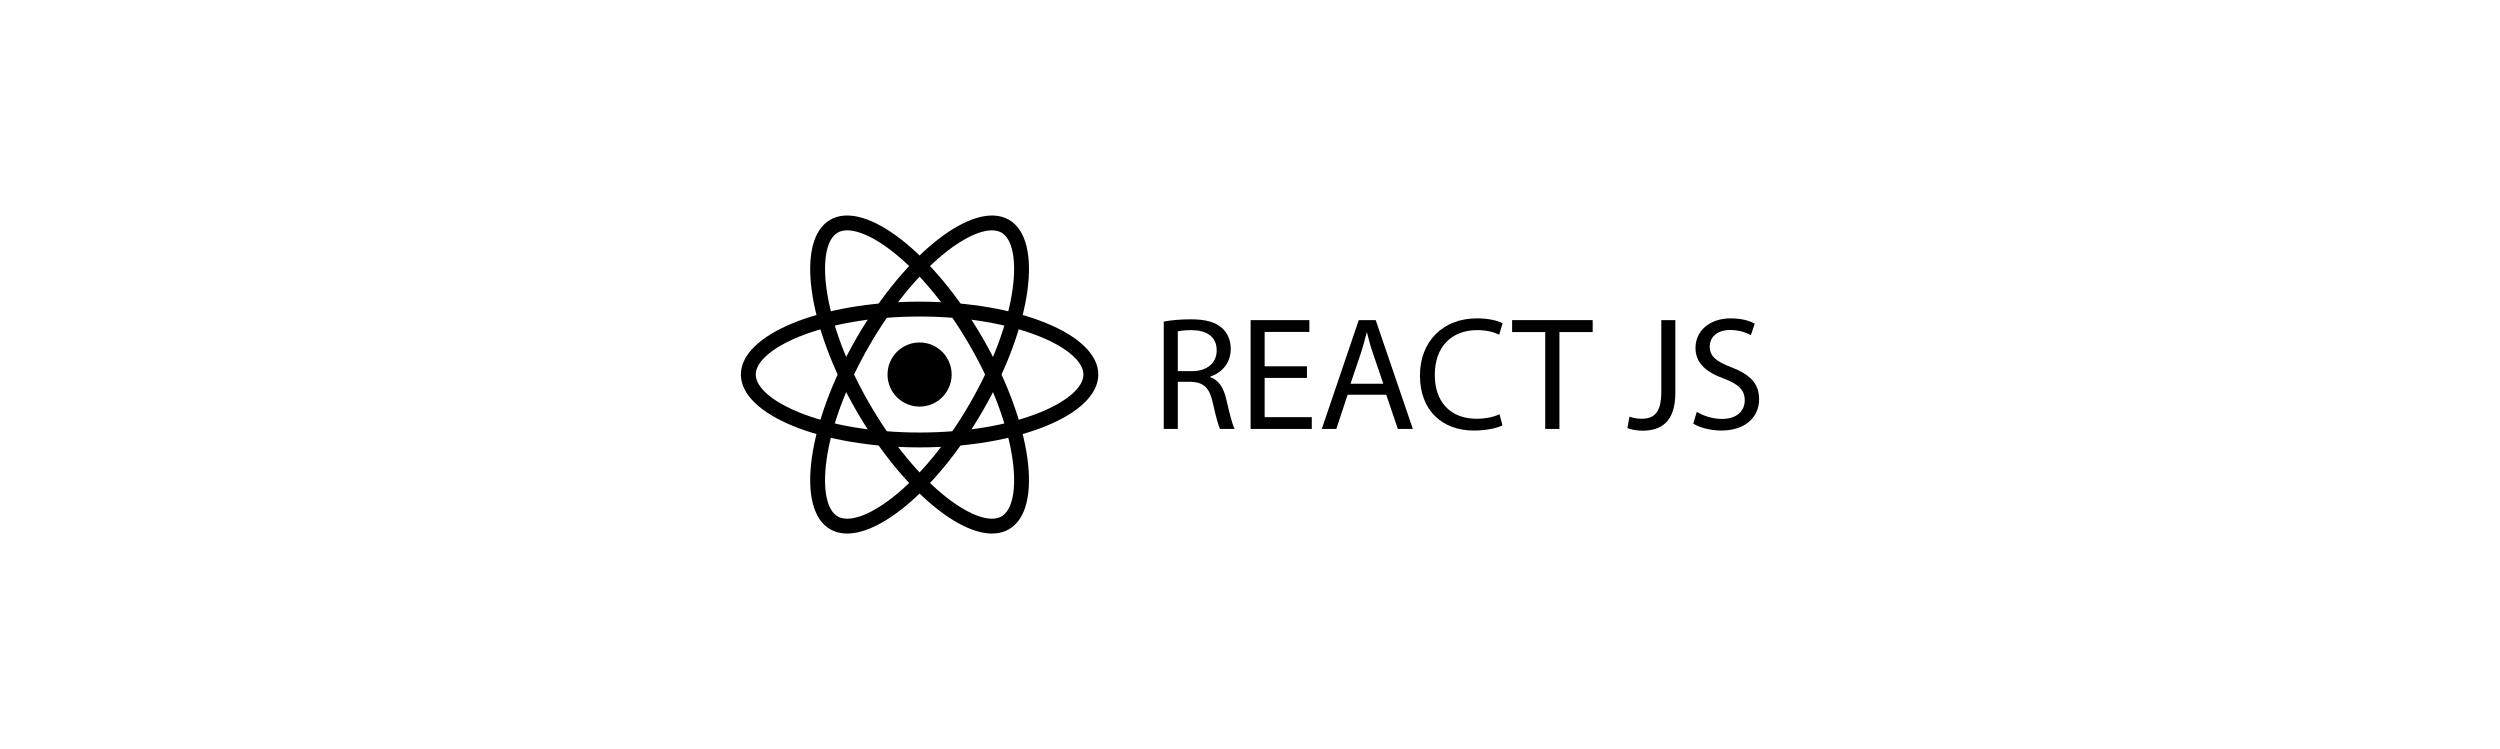 <?xml version="1.0" encoding="UTF-8"?><svg id="a" xmlns="http://www.w3.org/2000/svg" width="267" height="80" viewBox="0 0 267 80"><path d="m101.637,40c0,1.891-1.533,3.425-3.425,3.425s-3.425-1.534-3.425-3.425,1.533-3.425,3.425-3.425,3.425,1.533,3.425,3.425Z"/><path d="m98.212,32.217c-10.541,0-19.086,3.485-19.086,7.783s8.545,7.782,19.086,7.782,19.086-3.484,19.086-7.782-8.545-7.783-19.086-7.783Zm12.896,11.815c-3.419,1.394-7.999,2.162-12.896,2.162s-9.477-.768-12.896-2.162c-2.882-1.175-4.601-2.683-4.601-4.033s1.72-2.857,4.601-4.032c3.419-1.394,7.999-2.162,12.896-2.162s9.477.768,12.896,2.162c2.881,1.175,4.601,2.682,4.601,4.032s-1.72,2.858-4.601,4.033Z"/><path d="m91.472,36.109c-5.27,9.129-6.525,18.271-2.803,20.42,3.722,2.149,11.012-3.509,16.283-12.637,5.27-9.129,6.525-18.271,2.803-20.42-3.722-2.149-11.013,3.509-16.283,12.637Zm16.68-5.261c-.502,3.658-2.127,8.008-4.576,12.249-2.449,4.241-5.404,7.824-8.321,10.088-2.458,1.908-4.624,2.643-5.793,1.968-1.17-.675-1.615-2.918-1.192-6.001.502-3.658,2.128-8.008,4.576-12.249,2.449-4.241,5.403-7.823,8.32-10.087,2.458-1.908,4.624-2.644,5.793-1.969,1.169.675,1.615,2.918,1.191,6.001Z"/><path d="m88.669,23.471c-3.722,2.149-2.468,11.291,2.803,20.42,5.27,9.129,12.561,14.787,16.283,12.637,3.722-2.149,2.467-11.291-2.803-20.42-5.27-9.129-12.561-14.786-16.283-12.637Zm.794,1.375c1.169-.675,3.335.061,5.793,1.969,2.917,2.264,5.872,5.846,8.32,10.087,2.449,4.241,4.074,8.592,4.576,12.249.423,3.083-.022,5.326-1.191,6.001-1.169.675-3.335-.061-5.793-1.968-2.917-2.264-5.871-5.847-8.32-10.088-2.449-4.241-4.074-8.591-4.576-12.249-.423-3.083.022-5.326,1.191-6.001Z"/><path d="m124.288,34.345c.759-.155,1.845-.242,2.88-.242,1.604,0,2.638.293,3.362.949.586.517.914,1.31.914,2.207,0,1.534-.966,2.552-2.19,2.966v.052c.897.31,1.431,1.138,1.707,2.345.379,1.621.655,2.741.897,3.19h-1.552c-.19-.328-.448-1.328-.776-2.776-.345-1.603-.966-2.207-2.328-2.259h-1.414v5.035h-1.501v-11.466Zm1.501,5.293h1.534c1.603,0,2.62-.88,2.62-2.207,0-1.5-1.086-2.155-2.672-2.173-.724,0-1.241.069-1.482.138v4.241Z"/><path d="m139.582,40.362h-4.518v4.19h5.035v1.259h-6.535v-11.621h6.276v1.259h-4.776v3.672h4.518v1.241Z"/><path d="m143.926,42.155l-1.207,3.655h-1.551l3.948-11.621h1.81l3.966,11.621h-1.603l-1.241-3.655h-4.121Zm3.81-1.172l-1.138-3.345c-.258-.759-.431-1.448-.603-2.121h-.035c-.172.69-.362,1.397-.586,2.103l-1.138,3.362h3.5Z"/><path d="m160.461,45.431c-.552.276-1.655.552-3.069.552-3.276,0-5.742-2.069-5.742-5.88,0-3.638,2.466-6.103,6.069-6.103,1.448,0,2.362.31,2.759.517l-.362,1.224c-.569-.276-1.38-.483-2.345-.483-2.724,0-4.534,1.741-4.534,4.794,0,2.845,1.638,4.672,4.466,4.672.914,0,1.845-.19,2.448-.483l.31,1.189Z"/><path d="m165.029,35.465h-3.535v-1.276h8.604v1.276h-3.552v10.345h-1.517v-10.345Z"/><path d="m177.426,34.189h1.5v7.776c0,3.086-1.517,4.034-3.517,4.034-.552,0-1.224-.121-1.603-.276l.224-1.224c.311.121.759.224,1.258.224,1.345,0,2.138-.603,2.138-2.879v-7.655Z"/><path d="m181.218,43.983c.672.414,1.655.759,2.689.759,1.535,0,2.431-.81,2.431-1.983,0-1.086-.621-1.707-2.19-2.31-1.896-.672-3.069-1.655-3.069-3.293,0-1.811,1.5-3.155,3.759-3.155,1.19,0,2.052.276,2.569.568l-.414,1.225c-.379-.207-1.155-.552-2.207-.552-1.586,0-2.189.948-2.189,1.741,0,1.086.707,1.621,2.31,2.241,1.966.758,2.965,1.707,2.965,3.414,0,1.793-1.328,3.345-4.069,3.345-1.121,0-2.345-.328-2.965-.741l.379-1.259Z"/></svg>